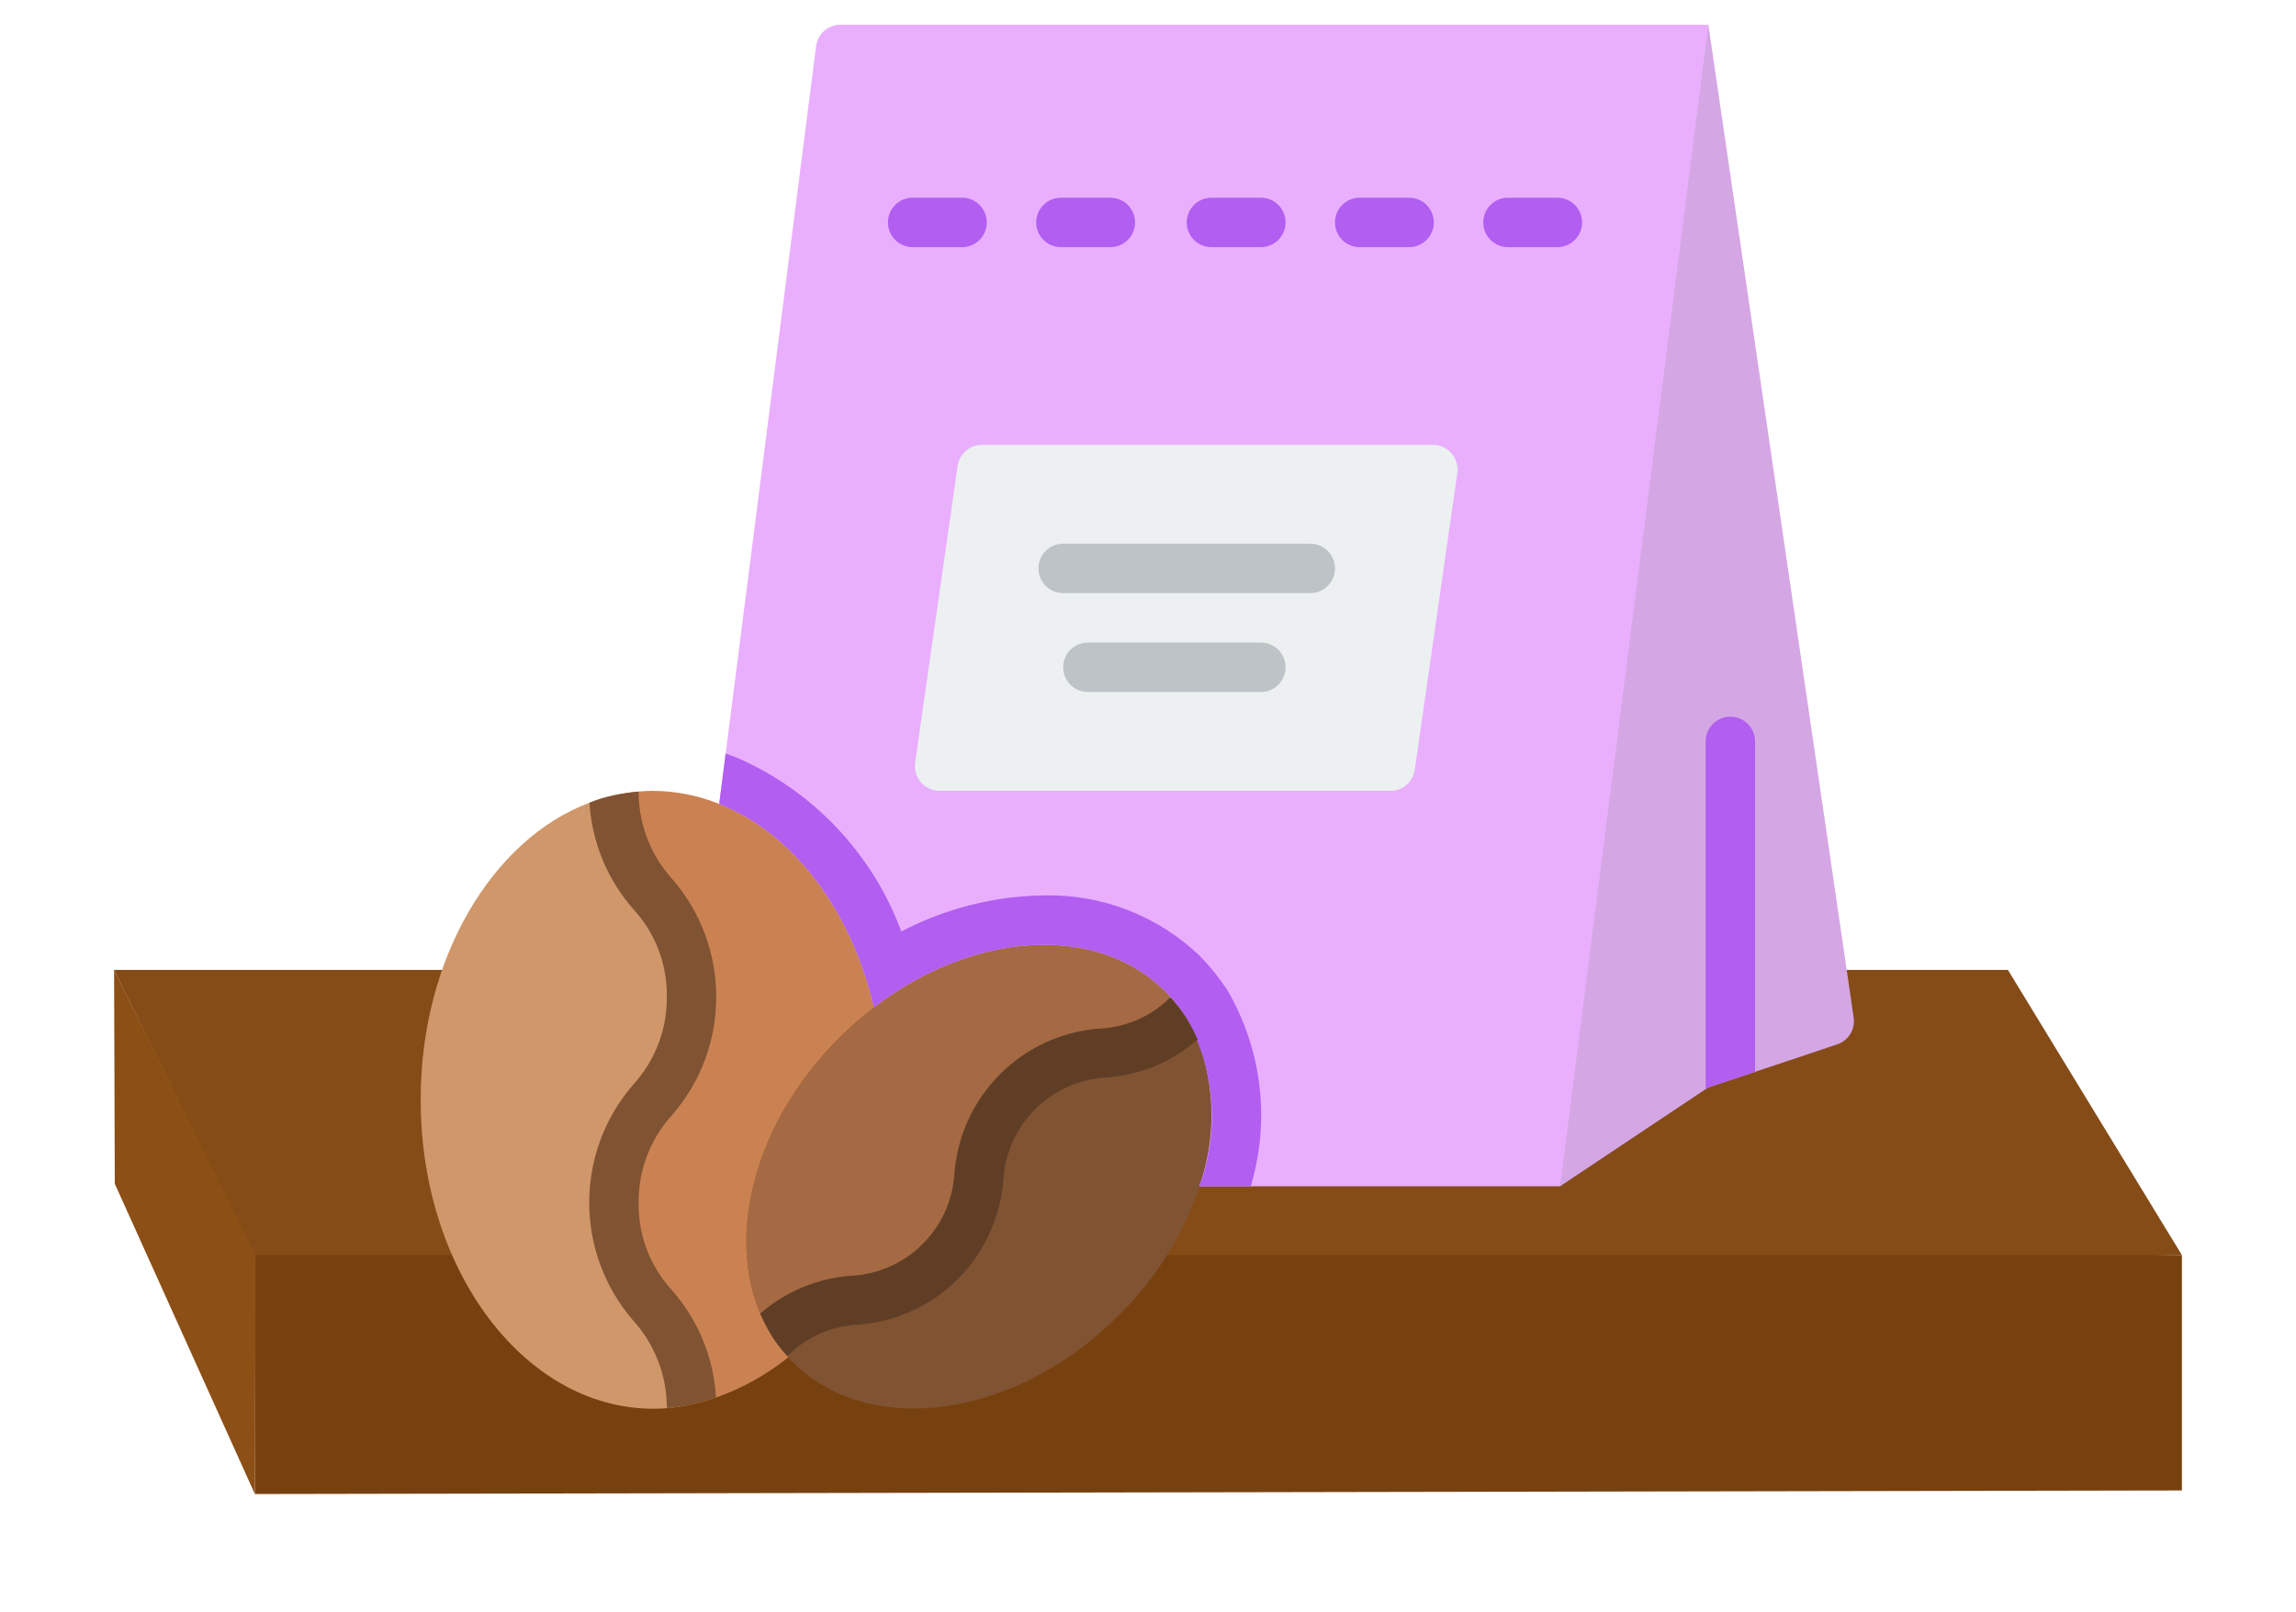<svg width="322" height="226" viewBox="0 0 322 226" fill="none" xmlns="http://www.w3.org/2000/svg">
<g id="pinkbag__shelf">
<g id="upper_shlef" filter="url(#filter0_d)">
<path id="Rectangle 10" d="M35.744 163L306 167V200L35.744 200.5V163Z" fill="#77410F"/>
<path id="Rectangle 11" d="M16 127H281.594L306 167H35.644L16 127Z" fill="#854C17"/>
<path id="Rectangle 12" d="M16 127L35.843 167L35.743 200.5L16.099 157L16 127Z" fill="#8C4F16"/>
</g>
<g id="redBag" clip-path="url(#clip0)">
<g id="redBag_2">
<g id="066   Coffee Beans">
<path id="Shape" d="M122.558 141.255L100.864 112.733L114.449 6.481C114.666 4.753 116.138 3.459 117.879 3.466L239.588 3.466L235.742 97.034L218.795 166.345H168.199L122.558 141.255Z" fill="#E9AFFD"/>
<path id="Shape_2" d="M259.965 142.675C260.217 144.332 259.235 145.929 257.643 146.453L246.138 150.299L239.588 152.483L239.207 152.725L218.795 166.345L239.588 3.466L259.965 142.675Z" fill="#D5A6E4"/>
<g id="Group">
<path id="Shape_3" d="M246.138 103.966V150.299L239.588 152.483L239.207 152.725V103.966C239.207 102.052 240.758 100.5 242.672 100.5C244.586 100.5 246.138 102.052 246.138 103.966Z" fill="#B15EF1"/>
<path id="Shape_4" d="M218.414 34.655H211.483C209.569 34.655 208.017 33.104 208.017 31.19C208.017 29.276 209.569 27.724 211.483 27.724H218.414C220.328 27.724 221.879 29.276 221.879 31.19C221.879 33.104 220.328 34.655 218.414 34.655Z" fill="#B15EF1"/>
<path id="Shape_5" d="M197.62 34.655H190.689C188.775 34.655 187.224 33.104 187.224 31.19C187.224 29.276 188.775 27.724 190.689 27.724H197.62C199.534 27.724 201.086 29.276 201.086 31.19C201.086 33.104 199.534 34.655 197.62 34.655Z" fill="#B15EF1"/>
<path id="Shape_6" d="M176.827 34.655H169.896C167.982 34.655 166.431 33.104 166.431 31.19C166.431 29.276 167.982 27.724 169.896 27.724H176.827C178.741 27.724 180.293 29.276 180.293 31.19C180.293 33.104 178.741 34.655 176.827 34.655Z" fill="#B15EF1"/>
<path id="Shape_7" d="M155.719 34.655H148.788C146.874 34.655 145.322 33.104 145.322 31.19C145.322 29.276 146.874 27.724 148.788 27.724H155.719C157.633 27.724 159.184 29.276 159.184 31.19C159.184 33.104 157.633 34.655 155.719 34.655Z" fill="#B15EF1"/>
<path id="Shape_8" d="M134.926 34.655H127.995C126.081 34.655 124.529 33.104 124.529 31.19C124.529 29.276 126.081 27.724 127.995 27.724H134.926C136.84 27.724 138.391 29.276 138.391 31.19C138.391 33.104 136.84 34.655 134.926 34.655Z" fill="#B15EF1"/>
</g>
<path id="Shape_9" d="M137.733 62.379C136.007 62.38 134.544 63.65 134.302 65.36L128.342 106.946C128.201 107.94 128.499 108.947 129.158 109.705C129.817 110.463 130.772 110.897 131.776 110.897H194.987C196.713 110.896 198.176 109.626 198.418 107.916L204.379 66.33C204.519 65.336 204.222 64.33 203.564 63.573C202.906 62.815 201.951 62.38 200.948 62.379H137.733Z" fill="#ECF0F1"/>
<path id="Shape_10" d="M166.292 142.606H166.258C157.733 150.715 151.252 144.547 142.727 153.072C134.028 161.736 140.544 168.251 131.845 176.915C123.285 185.44 116.839 179.271 108.28 187.38C107.65 186.359 107.094 185.293 106.616 184.192C101.834 172.929 105.923 157.196 117.74 145.482C119.253 143.97 120.862 142.558 122.558 141.254C136.385 130.65 153.713 129.368 163.381 138.967C163.675 139.242 163.941 139.544 164.178 139.868C164.953 140.725 165.66 141.64 166.292 142.606V142.606Z" fill="#A56A43"/>
<path id="Shape_11" d="M168.199 166.345C165.914 173.219 162.016 179.445 156.832 184.504C142.45 198.886 122.003 201.762 111.191 191.019C110.964 190.806 110.755 190.574 110.567 190.326C110.499 190.266 110.441 190.196 110.394 190.118C109.611 189.269 108.904 188.353 108.28 187.381C116.84 179.271 123.285 185.44 131.845 176.915C140.544 168.251 134.029 161.736 142.727 153.072C151.252 144.547 157.733 150.715 166.258 142.606H166.293C166.922 143.616 167.478 144.67 167.956 145.76C170.472 152.376 170.558 159.671 168.199 166.345V166.345Z" fill="#805333"/>
<path id="Shape_12" d="M86.1 168.667C86.1 182.841 96.636 183.049 96.982 196.911V196.945C95.85 197.186 94.704 197.36 93.551 197.465C74.664 198.921 58.965 178.994 59 154.216C58.965 134.427 69.015 117.689 82.67 112.56C83.779 112.109 84.927 111.761 86.1 111.52C86.447 125.382 96.982 125.59 96.982 139.764C96.982 154.216 86.1 154.216 86.1 168.667Z" fill="#CF976A"/>
<path id="Shape_13" d="M117.74 145.482C104.779 158.34 101.106 176.048 108.279 187.381C108.95 188.43 109.716 189.416 110.567 190.326C107.522 192.765 104.09 194.674 100.413 195.975C99.293 196.378 98.147 196.703 96.982 196.945V196.911C96.635 183.049 86.1 182.841 86.1 168.667C86.1 154.216 96.982 154.216 96.982 139.764C96.982 125.59 86.447 125.382 86.1 111.52C87.232 111.277 88.378 111.103 89.531 111.001C90.199 110.931 90.87 110.897 91.541 110.897C94.737 110.91 97.901 111.533 100.863 112.733C111.225 116.823 119.369 127.566 122.557 141.255C120.862 142.558 119.253 143.971 117.74 145.482V145.482Z" fill="#CB8252"/>
<path id="Shape_14" d="M183.759 83.172H149.104C147.19 83.172 145.638 81.621 145.638 79.707C145.638 77.793 147.19 76.241 149.104 76.241H183.759C185.673 76.241 187.224 77.793 187.224 79.707C187.224 81.621 185.673 83.172 183.759 83.172Z" fill="#BDC3C7"/>
<path id="Shape_15" d="M176.828 97.034H152.569C150.655 97.034 149.104 95.483 149.104 93.569C149.104 91.655 150.655 90.103 152.569 90.103H176.828C178.742 90.103 180.293 91.655 180.293 93.569C180.293 95.483 178.742 97.034 176.828 97.034Z" fill="#BDC3C7"/>
<path id="Shape_16" d="M175.407 166.345H168.199C171.094 158.538 170.397 149.851 166.293 142.606C165.452 141.295 164.476 140.075 163.382 138.967C153.713 129.368 136.385 130.65 122.558 141.254C119.37 127.566 111.226 116.823 100.864 112.733L101.765 105.664L103.428 106.287C114.071 110.943 122.364 119.724 126.405 130.615C132.593 127.383 139.454 125.65 146.435 125.556C154.551 125.379 162.404 128.433 168.268 134.046C169.704 135.511 170.992 137.113 172.115 138.829C176.984 147.146 178.177 157.113 175.407 166.345V166.345Z" fill="#B15EF1"/>
<path id="Shape_17" d="M94.279 180.969C97.945 185.144 100.105 190.428 100.413 195.975C99.293 196.378 98.147 196.702 96.982 196.945C95.85 197.186 94.704 197.36 93.551 197.465C93.551 197.326 93.516 197.153 93.516 196.98C93.414 192.586 91.728 188.377 88.769 185.128C80.59 175.651 80.59 161.613 88.769 152.136C91.869 148.768 93.568 144.342 93.516 139.764C93.585 135.21 91.897 130.805 88.803 127.462C85.163 123.312 83.005 118.07 82.669 112.56C83.779 112.109 84.927 111.761 86.1 111.52C87.232 111.277 88.378 111.103 89.531 111C89.56 111.149 89.572 111.3 89.566 111.451C89.668 115.845 91.355 120.054 94.314 123.303C102.493 132.779 102.493 146.818 94.314 156.295C91.213 159.663 89.515 164.088 89.566 168.667C89.498 173.221 91.185 177.626 94.279 180.969V180.969Z" fill="#805333"/>
<path id="Shape_18" d="M167.956 145.76C164.385 148.901 159.878 150.777 155.133 151.097C147.37 151.526 141.165 157.716 140.717 165.478C139.871 176.332 131.23 184.943 120.374 185.752C116.742 185.911 113.291 187.389 110.671 189.91C110.567 189.98 110.498 190.049 110.394 190.118C109.611 189.269 108.904 188.353 108.28 187.381C107.65 186.359 107.094 185.293 106.616 184.192C110.191 181.085 114.679 179.223 119.404 178.89C127.182 178.479 133.407 172.284 133.855 164.508C134.702 153.668 143.322 145.063 154.163 144.235C157.79 144.08 161.238 142.615 163.867 140.111C163.962 140.019 164.066 139.938 164.178 139.868C164.953 140.725 165.66 141.64 166.292 142.606C166.922 143.616 167.478 144.67 167.956 145.76Z" fill="#603E26"/>
</g>
</g>
</g>
</g>
<defs>
<filter id="filter0_d" x="0" y="120" width="322" height="105.5" filterUnits="userSpaceOnUse" color-interpolation-filters="sRGB">
<feFlood flood-opacity="0" result="BackgroundImageFix"/>
<feColorMatrix in="SourceAlpha" type="matrix" values="0 0 0 0 0 0 0 0 0 0 0 0 0 0 0 0 0 0 127 0"/>
<feOffset dy="9"/>
<feGaussianBlur stdDeviation="8"/>
<feColorMatrix type="matrix" values="0 0 0 0 0 0 0 0 0 0 0 0 0 0 0 0 0 0 0.25 0"/>
<feBlend mode="normal" in2="BackgroundImageFix" result="effect1_dropShadow"/>
<feBlend mode="normal" in="SourceGraphic" in2="effect1_dropShadow" result="shape"/>
</filter>
<clipPath id="clip0">
<rect width="201" height="201" fill="white" transform="translate(59)"/>
</clipPath>
</defs>
</svg>
